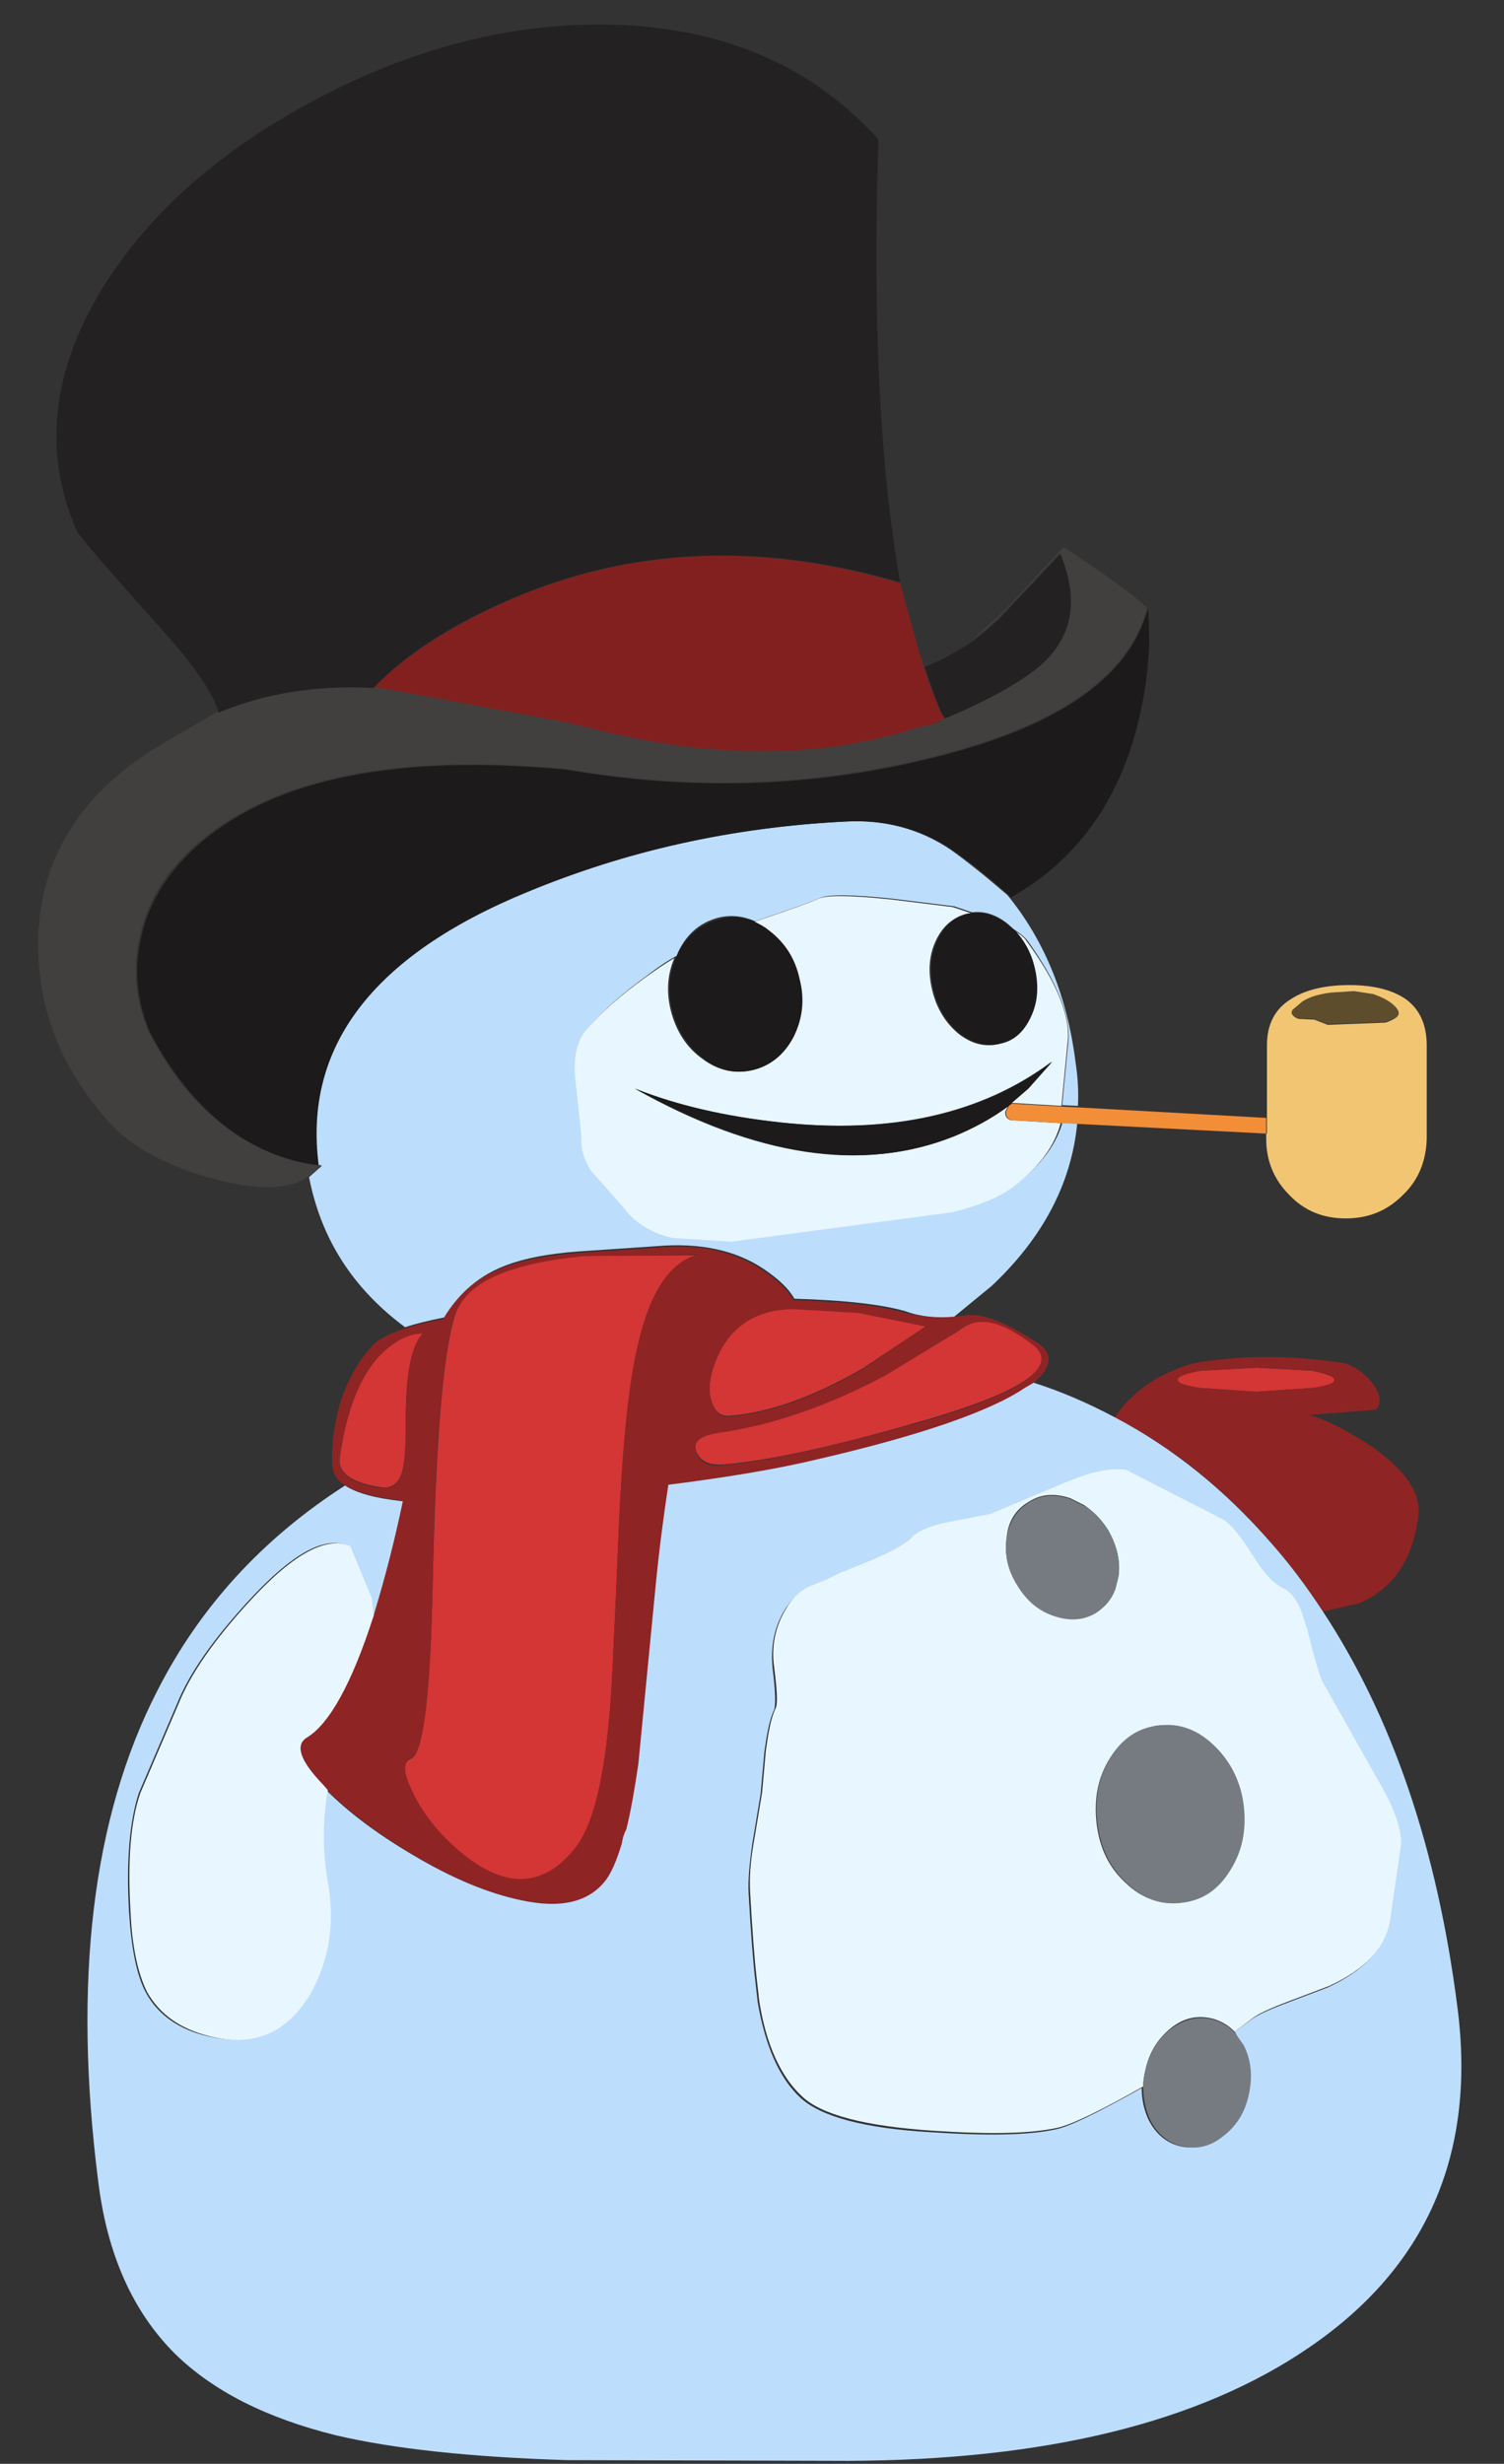 <?xml version="1.0" encoding="utf-8"?>
<!-- Generator: Adobe Illustrator 19.0.0, SVG Export Plug-In . SVG Version: 6.00 Build 0)  -->
<svg version="1.1" id="Layer_1" xmlns="http://www.w3.org/2000/svg" xmlns:xlink="http://www.w3.org/1999/xlink" x="0px" y="0px"
	 viewBox="-267 136.6 200.5 328.4" style="enable-background:new -267 136.6 200.5 328.4;" xml:space="preserve">
<rect x="-267" y="136.6" width="200.5" height="328.4" fill="#333333" stroke="none"/>
<style type="text/css">
	.st0{fill:#D43535;}
	.st1{fill:#8F2424;}
	.st2{fill:#BDDDFC;}
	.st3{fill:#E8F6FF;}
	.st4{fill:#1C1A1A;}
	.st5{fill:#F28D38;}
	.st6{fill:#F2C572;}
	.st7{fill:#5E4D2C;}
	.st8{fill:#232121;}
	.st9{fill:#822020;}
	.st10{fill:#423F3F;}
	.st11{fill:#757B80;}
</style>
<g>
	<path class="st0" d="M-106.9,321.6c-2.1-0.3-3.1-0.6-3.1-1.1c0-0.5,1-0.9,3.1-1.2l7.4-0.4l7.4,0.4c2,0.4,3,0.8,3,1.2
		c0,0.5-1,0.9-3,1.1l-7.4,0.5L-106.9,321.6 M-139.4,314.1c1.2-0.9,2.2-1.4,3.2-1.4c1.8-0.1,4,0.9,6.7,2.9c4.1,3.1-1.1,6.6-15.6,10.7
		c-11.5,3.3-20.1,5.1-25.6,5.5c-1.9,0.1-3-0.5-3.5-1.8c-0.4-1.3,0.6-2.2,2.9-2.5c7.2-1,14.6-3.6,22.4-7.7L-139.4,314.1
		 M-143.6,313.4l-8.4,5.6c-6.6,3.8-12.5,5.9-17.7,6.3c-1.3,0.1-2.1-0.6-2.5-2.1c-0.4-1.4-0.2-3.1,0.5-5c1.8-4.8,5.4-7.2,10.6-7.2
		l8.5,0.5L-143.6,313.4 M-210.6,314.3c-1.6,1.6-2.4,5.8-2.3,12.6c0,2.8-0.2,4.8-0.5,5.9c-0.5,1.6-1.5,2.3-3,2
		c-3.8-0.6-5.6-1.9-5.3-4c1-7,3.1-11.9,6.4-14.6c1.1-0.9,2.2-1.4,3.3-1.8L-210.6,314.3 M-189,304l15.1-0.1
		c-3.8,0.9-6.5,4.9-8.1,12.2c-1.2,5.1-2,13.1-2.5,24c-0.6,14.6-1,23.2-1.3,25.7c-0.8,8.7-2.3,14.5-4.6,17.3
		c-4.5,5.6-10.1,5.4-16.5-0.7c-2.3-2.2-4.1-4.6-5.2-7.1c-1.2-2.5-1.2-3.9-0.1-4.3c1.6-0.6,2.6-8.6,2.9-24c0.4-18,1.3-29.6,2.9-34.9
		C-205.1,307.6-199.3,304.9-189,304"/>
	<path class="st1" d="M-189,304c-10.3,1-16.1,3.6-17.4,8c-1.6,5.3-2.6,16.9-2.9,34.9c-0.3,15.4-1.2,23.4-2.9,24
		c-1.1,0.4-1.1,1.8,0.1,4.3c1.1,2.5,2.9,4.9,5.2,7.1c6.5,6.1,12,6.3,16.5,0.7c2.3-2.8,3.8-8.5,4.6-17.3c0.3-2.5,0.7-11.1,1.3-25.7
		c0.5-10.9,1.3-18.9,2.5-24c1.7-7.3,4.4-11.3,8.1-12.2L-189,304 M-139.8,312.1l1.7-0.2c2-0.3,5.1,0.9,9.3,3.6
		c2.3,1.5,2.1,3.3-0.4,5.4l-1.1,0.7c-4.6,3.1-13.8,6.2-27.6,9.5c-5.4,1.3-12.1,2.4-19.9,3.4c-0.6,3.9-1.2,8.4-1.7,13.5l-2.3,23.7
		c-0.5,3.4-1,6.3-1.6,8.7c-0.2,0.6-0.4,1.3-0.6,1.9c-0.7,2.2-1.5,3.9-2.3,5.1c-2.1,2.7-5.8,3.5-11,2.5c-4.4-0.9-9.4-2.9-14.8-6.2
		c-4.6-2.8-8.4-5.6-11.3-8.5l-0.6-0.7c-3-3.3-3.7-5.4-2.2-6.3c3.1-1.8,6-7.2,8.9-16.2l0.1-0.5c1.5-4.6,2.7-9.6,3.8-14.9
		c-3.6-0.4-6.2-1.1-7.7-2.1c-1.1-0.7-1.6-1.6-1.6-2.7c-0.1-1.5,0-3.3,0.4-5.4c0.7-4.1,2.4-7.6,4.9-10.4c0.8-0.9,2.2-1.6,4.3-2.3
		c1.4-0.5,3.1-0.9,5.2-1.3c1.9-3.4,4.7-5.7,8.4-7c2.4-0.9,5.5-1.5,9.5-1.8l10.4-0.7c5.8-0.6,10.6,0.5,14.4,3.1
		c1.8,1.2,3.2,2.5,4,3.9c7,0.2,11.9,0.8,14.9,1.7C-144.2,312.1-142.1,312.3-139.8,312.1 M-118.4,325.5l0.9-1.2
		c2.3-2.8,5.5-4.8,9.6-6c6.4-1.1,13.1-1.1,20.1,0c1.4,0.4,2.7,1.3,3.8,2.7c1.1,1.5,1.2,2.7,0.4,3.5l-8.9,0.7
		c2.3,0.6,5.2,2.1,8.5,4.3c4.4,3.1,6.4,6.1,6.1,9c-0.7,5.9-3.3,9.8-7.9,11.8l-4.8,1.1c-2.1-3.2-4.4-6.3-6.9-9.1
		C-103.7,335.1-110.6,329.5-118.4,325.5 M-106.9,321.6l7.4,0.5l7.4-0.5c2-0.3,3-0.6,3-1.1c0-0.5-1-0.9-3-1.2l-7.4-0.4l-7.4,0.4
		c-2.1,0.4-3.1,0.8-3.1,1.2C-110,321-109,321.4-106.9,321.6 M-139.4,314.1l-9.5,5.8c-7.7,4.1-15.2,6.7-22.4,7.7
		c-2.4,0.4-3.4,1.2-2.9,2.5c0.4,1.4,1.6,2,3.5,1.8c5.5-0.4,14-2.3,25.6-5.5c14.5-4.1,19.7-7.7,15.6-10.7c-2.7-2-4.9-3-6.7-2.9
		C-137.2,312.8-138.3,313.2-139.4,314.1 M-143.6,313.4l-9-1.8l-8.5-0.5c-5.2,0-8.8,2.4-10.6,7.2c-0.7,1.9-0.9,3.6-0.5,5
		c0.4,1.5,1.2,2.2,2.5,2.1c5.2-0.4,11.1-2.5,17.7-6.3L-143.6,313.4 M-210.6,314.3l-1.4,0.2c-1.1,0.3-2.2,0.9-3.3,1.8
		c-3.3,2.7-5.4,7.6-6.4,14.6c-0.3,2.1,1.5,3.4,5.3,4c1.5,0.2,2.5-0.4,3-2c0.3-1.1,0.5-3.1,0.5-5.9
		C-213,320.1-212.2,315.9-210.6,314.3"/>
	<path class="st2" d="M-123.4,286.4c-0.8,8-4.6,15.2-11.4,21.6l-5,4.1c-2.3,0.2-4.5,0-6.4-0.7c-3-0.9-8-1.5-14.9-1.7
		c-0.8-1.4-2.1-2.6-4-3.9c-3.8-2.6-8.7-3.6-14.4-3.1l-10.4,0.7c-4,0.3-7.1,0.9-9.5,1.8c-3.6,1.3-6.4,3.7-8.4,7
		c-2,0.4-3.7,0.8-5.2,1.3c-7-5.2-11.2-11.8-12.8-20l1.7-1.5l-0.6,0c-2.1-15.8,7.1-27.9,27.8-36.5c13.3-5.5,27.5-8.6,42.5-9.4
		c5.3-0.3,10.1,1,14.2,3.8c2.1,1.5,4.6,3.5,7.5,6c5,6.1,8,13.6,9.1,22.4c0.3,2,0.4,3.9,0.3,5.7l-2.1-0.1l0.8-8.3
		c0.4-3.4-1.4-8-5.4-13.6c-0.4-0.5-1-1-1.8-1.5l-0.9-0.8c-1.5-1.2-3.1-1.7-4.7-1.5l-2.4-0.8l-8.1-1c-5.6-0.6-8.8-0.6-9.8-0.1
		c-0.9,0.4-3.3,1.3-7.2,2.6l-1.4,0.5c-1.6-0.7-3.2-0.9-4.9-0.5c-2.3,0.6-4.1,2-5.3,4.4l-0.3,0.7c-1.3,0.7-2.6,1.6-3.9,2.6
		c-3.3,2.4-5.9,4.7-7.7,6.8c-1.4,1.6-2,3.9-1.6,6.8l0.8,7.4c-0.1,1.9,0.4,3.6,1.5,5l4,4.5c1.4,2.1,3.6,3.5,6.6,4.2l7.9,0.5l29.3-3.9
		c3.8-0.9,6.6-2.1,8.4-3.5c3.4-2.6,5.4-5.4,6.2-8.4L-123.4,286.4 M-129.2,320.9c3.8,1.2,7.4,2.8,10.8,4.6
		c7.8,4.1,14.7,9.7,20.8,16.7c2.5,2.8,4.8,5.9,6.9,9.1c9.3,14.1,15.3,31.7,18,52.9c2.5,19.5-4.1,34.6-19.8,45.3
		c-14.6,10-35.1,15-61.4,15.1l-37.6-0.1c-12.8-0.4-23-1.5-30.7-3.3c-9.3-2.3-16.4-5.9-21.5-10.9c-5.6-5.6-9-13.2-10.2-22.9
		c-3.4-26.7-0.8-48.6,7.9-65.5c5.7-11.2,14.1-20.3,25-27.3c1.5,1,4,1.7,7.7,2.1c-1.1,5.3-2.4,10.3-3.8,14.9l-0.1,0.5l-0.4-2.4
		l-2.9-7c-3.1-1.5-7.5,0.9-13.3,7.2c-4.8,5.2-8,9.8-9.6,13.8l-5.1,11.9c-1.2,3.7-1.7,9-1.3,15.8c0.3,4.8,1,8.4,2.2,10.7
		c1.6,3,4.4,5,8.3,5.9c5.9,1.4,10.4-0.4,13.4-5.5c2.6-4.5,3.4-9.5,2.4-15.1c-0.7-4.1-0.7-8.1,0-12.2c2.9,2.9,6.6,5.7,11.3,8.5
		c5.5,3.3,10.4,5.3,14.8,6.2c5.2,1.1,8.8,0.2,11-2.5c0.9-1.1,1.6-2.8,2.3-5.1c0.1-0.7,0.3-1.3,0.6-1.9c0.6-2.4,1.1-5.3,1.6-8.7
		l2.3-23.7c0.5-5.1,1.1-9.6,1.7-13.5c7.9-1,14.5-2.1,19.9-3.4c13.8-3.2,23-6.4,27.6-9.5L-129.2,320.9 M-102.4,407.4l2.2-1.6
		c0.8-0.6,2.3-1.3,4.4-2.1l5.8-2.2c4.8-2.2,7.5-5.1,8.1-8.7l1.5-10.3c0-2.2-1.1-5.1-3.2-8.6l-7.2-12.8c-0.4-0.7-1.1-3-2.1-7
		l-0.8-2.5c-0.7-1.6-1.6-2.7-2.6-3.2c-1.2-0.6-2.5-2-3.9-4.3c-1.6-2.4-2.8-4-3.8-4.7l-13.1-6.7c-1.3-0.2-2.9,0-4.8,0.5
		c-1,0.3-2.1,0.7-3.3,1.2l-10,4.2l-5.7,1.1c-2.4,0.5-4.1,1.2-5.1,2.3c-0.6,0.7-2.3,1.6-4.9,2.7l-4.4,1.8c-1.1,0.6-2.5,1.3-4.1,1.8
		c-1.2,0.6-2.2,1.6-3,2.9c-1.4,2.3-1.9,4.9-1.6,7.8c0.4,3.1,0.4,4.9,0.2,5.5c-0.3,0.6-0.5,1.3-0.7,2.1l-0.3,1.5l-0.3,2l-0.5,5.6
		l-1.1,6.6c-0.4,2.8-0.6,5-0.5,6.7c0.3,5.3,0.6,9.2,0.9,11.7l0.3,2.7c1,5.9,2.9,10.2,5.7,12.8c2.7,2.5,8.5,4.1,17.5,4.6
		c7.5,0.5,13,0.4,16.6-0.4c1.9-0.4,5.7-2.3,11.4-5.5c0,1.5,0.3,2.9,0.9,4.2c1,2,2.5,3.2,4.4,3.6c1.9,0.4,3.7-0.1,5.4-1.4
		c1.8-1.4,2.9-3.2,3.4-5.6c0.5-2.3,0.3-4.5-0.7-6.5L-102.4,407.4"/>
	<path class="st3" d="M-102.4,407.4c-0.9-0.9-1.9-1.5-3.2-1.8c-1.9-0.4-3.7,0-5.4,1.4c-1.7,1.4-2.8,3.2-3.3,5.5
		c-0.2,0.8-0.3,1.5-0.3,2.2c-5.8,3.3-9.6,5.1-11.4,5.5c-3.6,0.8-9.1,0.9-16.6,0.4c-9-0.6-14.9-2.1-17.5-4.6
		c-2.8-2.6-4.8-6.9-5.7-12.8l-0.3-2.7c-0.3-2.5-0.6-6.4-0.9-11.7c-0.1-1.7,0-3.9,0.5-6.7l1.1-6.6l0.5-5.6l0.3-2l0.3-1.5
		c0.2-0.8,0.4-1.5,0.7-2.1c0.3-0.6,0.2-2.4-0.2-5.5c-0.4-2.9,0.2-5.5,1.6-7.8c0.8-1.4,1.8-2.3,3-2.9c1.6-0.6,2.9-1.2,4.1-1.8
		l4.4-1.8c2.6-1.1,4.2-2,4.9-2.7c1-1.1,2.7-1.8,5.1-2.3l5.7-1.1l10-4.2c1.2-0.5,2.3-0.9,3.3-1.2c1.9-0.5,3.5-0.7,4.8-0.5l13.1,6.7
		c1,0.7,2.3,2.3,3.8,4.7c1.4,2.3,2.7,3.7,3.9,4.3c1.1,0.5,2,1.6,2.6,3.2l0.8,2.5c1,4,1.7,6.4,2.1,7l7.2,12.8
		c2.1,3.5,3.2,6.4,3.2,8.6l-1.5,10.3c-0.6,3.6-3.3,6.5-8.1,8.7l-5.8,2.2c-2.1,0.8-3.6,1.5-4.4,2.1L-102.4,407.4 M-125.6,286.3
		c-0.8,3-2.8,5.8-6.2,8.4c-1.8,1.4-4.6,2.6-8.4,3.5l-29.3,3.9l-7.9-0.5c-2.9-0.7-5.1-2.1-6.6-4.2l-4-4.5c-1.1-1.4-1.6-3.1-1.5-5
		l-0.8-7.4c-0.3-3,0.2-5.2,1.6-6.8c1.8-2.1,4.4-4.4,7.7-6.8c1.4-1,2.7-1.9,3.9-2.6c-0.9,2.1-1.1,4.4-0.5,6.9c0.7,2.8,2.1,5,4.2,6.5
		c2.1,1.6,4.4,2.1,6.7,1.5c2.3-0.6,4.1-2,5.3-4.4c1.2-2.4,1.5-4.9,0.8-7.7c-0.6-2.7-2-4.9-4.1-6.5c-0.6-0.4-1.2-0.8-1.8-1.1l1.4-0.5
		c3.9-1.3,6.3-2.2,7.2-2.6c1-0.5,4.2-0.5,9.8,0.1l8.1,1l2.4,0.8l-0.6,0.1c-1.8,0.5-3.2,1.7-4.1,3.7c-0.9,2-1,4.2-0.4,6.6
		s1.8,4.3,3.5,5.7c1.8,1.4,3.6,1.8,5.4,1.3c1.8-0.5,3.2-1.7,4.1-3.7c0.9-2,1-4.2,0.4-6.6c-0.5-1.9-1.4-3.5-2.6-4.8
		c0.9,0.5,1.5,1,1.8,1.5c4.1,5.6,5.9,10.2,5.4,13.6l-0.8,8.3l-6.7-0.4l2.2-1.9l3.2-3.6c-9.4,7-21.5,9.7-36.3,8.1
		c-7.4-0.8-13.8-2.3-19.3-4.5c16.2,9.1,30.3,11.2,42.4,6.4c2.7-1.1,5.1-2.4,7.4-4.1l-0.4,0.8c0,0.6,0.2,0.9,0.7,1.1L-125.6,286.3
		 M-119.3,340.5c-0.9-1.4-2-2.5-3.2-3.3l-1.8-0.9c-2.1-0.7-3.9-0.6-5.6,0.5c-1.7,1-2.7,2.6-2.9,4.7c-0.3,2.2,0.1,4.3,1.4,6.3
		c1.2,2,2.9,3.4,4.9,4.1c2.1,0.7,3.9,0.6,5.6-0.4c1.2-0.7,2.1-1.8,2.6-3.2l0.4-1.6C-117.6,344.7-118.1,342.6-119.3,340.5
		 M-119,370.9c-1.6,2.5-2.2,5.4-1.8,8.8c0.4,3.3,1.7,5.9,3.9,7.9c2.2,2.1,4.7,2.9,7.4,2.6c2.7-0.3,4.8-1.8,6.4-4.3
		c1.6-2.6,2.2-5.5,1.8-8.7c-0.4-3.3-1.7-5.9-4-8c-2.2-2.1-4.6-2.9-7.4-2.6C-115.2,367-117.4,368.4-119,370.9 M-217.2,352
		c-2.9,9-5.9,14.4-8.9,16.2c-1.6,1-0.9,3.1,2.2,6.3l0.6,0.7c-0.7,4.1-0.7,8.1,0,12.2c1,5.5,0.2,10.6-2.4,15.1
		c-3.1,5.1-7.5,7-13.4,5.5c-3.9-1-6.6-2.9-8.3-5.9c-1.2-2.4-2-6-2.2-10.7c-0.4-6.8,0-12,1.3-15.8l5.1-11.9c1.6-4,4.8-8.6,9.6-13.8
		c5.8-6.3,10.2-8.6,13.3-7.2l2.9,7L-217.2,352"/>
	<path class="st4" d="M-114.3,218.8l0.4-1l0.1,4.4c-0.1,3.6-0.6,7-1.4,10.4c-2.6,10.8-8.3,18.7-17,23.6l-0.3-0.3
		c-2.8-2.5-5.3-4.5-7.5-6c-4.1-2.8-8.9-4.1-14.2-3.8c-15.1,0.7-29.2,3.9-42.5,9.4c-20.7,8.5-29.9,20.7-27.8,36.5
		c-3.9-0.5-7.5-1.9-11-4.2c-4.5-3.1-8.4-7.7-11.5-13.6c-1.8-4.3-2.2-8.6-1.1-13c1.1-4.7,3.8-8.8,8-12.4c10.1-8.5,26.3-11.7,48.7-9.6
		c16.3,2.8,32.3,2.4,48-1.4C-127,233.9-117.2,227.6-114.3,218.8 M-132.5,284c-2.3,1.7-4.7,3-7.4,4.1c-12.1,4.8-26.2,2.6-42.4-6.4
		c5.5,2.2,12,3.7,19.3,4.5c14.8,1.6,26.9-1,36.3-8.1l-3.2,3.6l-2.2,1.9h0L-132.5,284L-132.5,284 M-131.7,260.6
		c1.2,1.3,2.1,2.8,2.6,4.8c0.6,2.4,0.5,4.6-0.4,6.6c-0.9,2-2.2,3.3-4.1,3.7c-1.8,0.5-3.6,0-5.4-1.3c-1.7-1.4-2.9-3.3-3.5-5.7
		s-0.5-4.6,0.4-6.6c0.9-2,2.2-3.2,4.1-3.7l0.6-0.1c1.6-0.2,3.2,0.3,4.7,1.5L-131.7,260.6 M-166.3,259.5c0.6,0.3,1.2,0.6,1.8,1.1
		c2.1,1.6,3.5,3.7,4.1,6.5c0.7,2.7,0.4,5.3-0.8,7.7c-1.2,2.3-3,3.8-5.3,4.4c-2.4,0.6-4.6,0.1-6.7-1.5c-2.1-1.6-3.5-3.7-4.2-6.5
		c-0.6-2.5-0.4-4.8,0.5-6.9l0.3-0.7c1.2-2.3,3-3.8,5.3-4.4C-169.6,258.6-167.9,258.8-166.3,259.5"/>
	<path class="st5" d="M-98.1,287.7l-25.3-1.3l-2.2-0.1l-6.6-0.4c-0.5-0.2-0.7-0.5-0.7-1.1l0.4-0.8v0l0.4-0.3h0l6.7,0.4l2.1,0.1
		l25.1,1.4V287.7"/>
	<path class="st6" d="M-98.1,287.7v-2.2l0-9.6c0-2.8,1.1-4.9,3.3-6.2c1.9-1.2,4.5-1.8,7.7-1.8c3.1,0,5.6,0.6,7.4,1.8
		c2,1.4,2.9,3.5,2.9,6.3v12.4c-0.1,3-1.1,5.5-3.2,7.5c-2.1,2.1-4.6,3.1-7.6,3.1c-3,0-5.5-1-7.5-3.1c-2.1-2.1-3.1-4.6-3.1-7.5V287.7
		 M-80.9,270.9c-0.6-0.7-1.6-1.3-2.9-1.7l-2.6-0.4l-3.1,0.2c-1.6,0.1-2.9,0.5-3.8,1.2l-1.3,1.1c-0.3,0.4-0.1,0.8,0.7,1.1l2.1,0.1
		l1.8,0.7l7.7-0.3C-80.7,272.4-80.2,271.7-80.9,270.9"/>
	<path class="st7" d="M-80.9,270.9c0.8,0.9,0.3,1.5-1.5,1.9l-7.7,0.3l-1.8-0.7l-2.1-0.1c-0.7-0.3-1-0.6-0.7-1.1l1.3-1.1
		c0.9-0.6,2.2-1,3.8-1.2l3.1-0.2l2.6,0.4C-82.6,269.6-81.6,270.1-80.9,270.9"/>
	<path class="st8" d="M-237.9,231.5c-0.6-2.4-3.2-6.2-7.7-11.2c-6.3-7-10-11.3-11.1-12.8c-4.6-10.4-3.5-21.2,3.3-32.4
		c6.3-10.2,16-18.7,29-25.5c13.2-6.9,26.4-10.1,39.5-9.7c14.6,0.5,26.3,5.6,35,15.3c-0.8,24.1,0.2,43.8,2.9,59
		c-18.5-5.4-35.8-4.7-51.8,2.2c-8,3.4-14.2,7.4-18.5,12c-7.5-0.4-14.4,0.7-20.6,3.3L-237.9,231.5 M-143.7,225.5
		c2.2-0.9,4.3-2,6.3-3.4c1.3-0.9,2.5-2,3.7-3.1l8.1-8.6c2.8,6.4,1.7,11.6-3.2,15.5c-2.6,2.1-6.7,4.3-12.2,6.6l0.2-0.1
		C-141.3,232.4-142.2,230.1-143.7,225.5 M-192.4,233l2.6,0.5l1.1,0.3L-192.4,233 M-143.6,233.4l2.2-0.9l0.1,0.1L-143.6,233.4"/>
	<path class="st9" d="M-143.6,233.4l-0.5,0.2c-3,1-6.2,1.8-9.7,2.4c-10.9,1.8-22.6,1-35-2.3l-1.1-0.3l-2.6-0.5l-23.8-4.4l-0.1,0
		l-0.8,0h-0.2c4.3-4.5,10.5-8.5,18.5-12c16-6.9,33.3-7.7,51.8-2.2h0.1l2.5,9.1l0.7,2.2c1.5,4.6,2.5,6.9,2.9,6.8l-0.2,0.1l-0.4,0.2
		L-143.6,233.4"/>
	<path class="st10" d="M-143.6,233.4l2.2-0.7l-0.1-0.1l0.4-0.2c5.5-2.3,9.5-4.5,12.2-6.6c4.9-3.9,5.9-9.1,3.2-15.5l-8.1,8.6
		c-1.2,1.1-2.5,2.2-3.7,3.1l4.5-4.1l7.8-8.4c5.4,3.6,9.1,6.2,11.1,8.1l-0.3,1.1c-2.9,8.8-12.7,15.1-29.2,19
		c-15.7,3.8-31.7,4.2-48,1.4c-22.3-2.1-38.5,1.1-48.7,9.6c-4.2,3.5-6.9,7.6-8,12.4c-1.1,4.4-0.7,8.8,1.1,13
		c3.1,6,6.9,10.5,11.5,13.6c3.5,2.3,7.1,3.7,11,4.2l0.6,0l-1.7,1.5c-2.7,1.8-7,1.9-12.8,0.3c-6.6-1.8-11.3-4.5-14.1-7.8
		c-6.4-7.2-9.4-15.3-9.2-24.3c0.3-10.8,5.8-19.5,16.6-25.9l7.4-4.3l0,0.2c6.2-2.6,13.1-3.7,20.6-3.3h0.2l0.8,0l0.1,0l23.8,4.4
		l3.6,0.8c12.4,3.3,24,4.1,35,2.3c3.5-0.6,6.7-1.4,9.7-2.4L-143.6,233.4"/>
	<path class="st11" d="M-119.3,340.5c1.2,2.1,1.7,4.2,1.4,6.3l-0.4,1.6c-0.5,1.4-1.4,2.4-2.6,3.2c-1.7,1-3.5,1.1-5.6,0.4
		c-2.1-0.7-3.7-2.1-4.9-4.1c-1.3-2.1-1.7-4.2-1.4-6.3c0.3-2.1,1.3-3.7,2.9-4.7c1.7-1.1,3.5-1.2,5.6-0.5l1.8,0.9
		C-121.2,338-120.2,339.1-119.3,340.5 M-114.6,414.8c0-0.7,0.1-1.5,0.3-2.2c0.5-2.3,1.6-4.2,3.3-5.5c1.7-1.3,3.5-1.8,5.4-1.4
		c1.3,0.3,2.3,0.9,3.2,1.8l1.2,1.7c1,2,1.2,4.1,0.7,6.5c-0.5,2.4-1.6,4.2-3.4,5.6c-1.7,1.4-3.5,1.8-5.4,1.4
		c-1.9-0.4-3.4-1.6-4.4-3.6C-114.3,417.7-114.6,416.3-114.6,414.8 M-119,370.9c1.6-2.6,3.7-4,6.4-4.3c2.7-0.4,5.2,0.5,7.4,2.6
		c2.2,2.1,3.6,4.8,4,8c0.4,3.3-0.2,6.2-1.8,8.7c-1.6,2.6-3.7,4-6.4,4.3c-2.7,0.4-5.2-0.5-7.4-2.6c-2.2-2-3.5-4.7-3.9-7.9
		C-121.1,376.4-120.6,373.5-119,370.9"/>
</g>
</svg>
